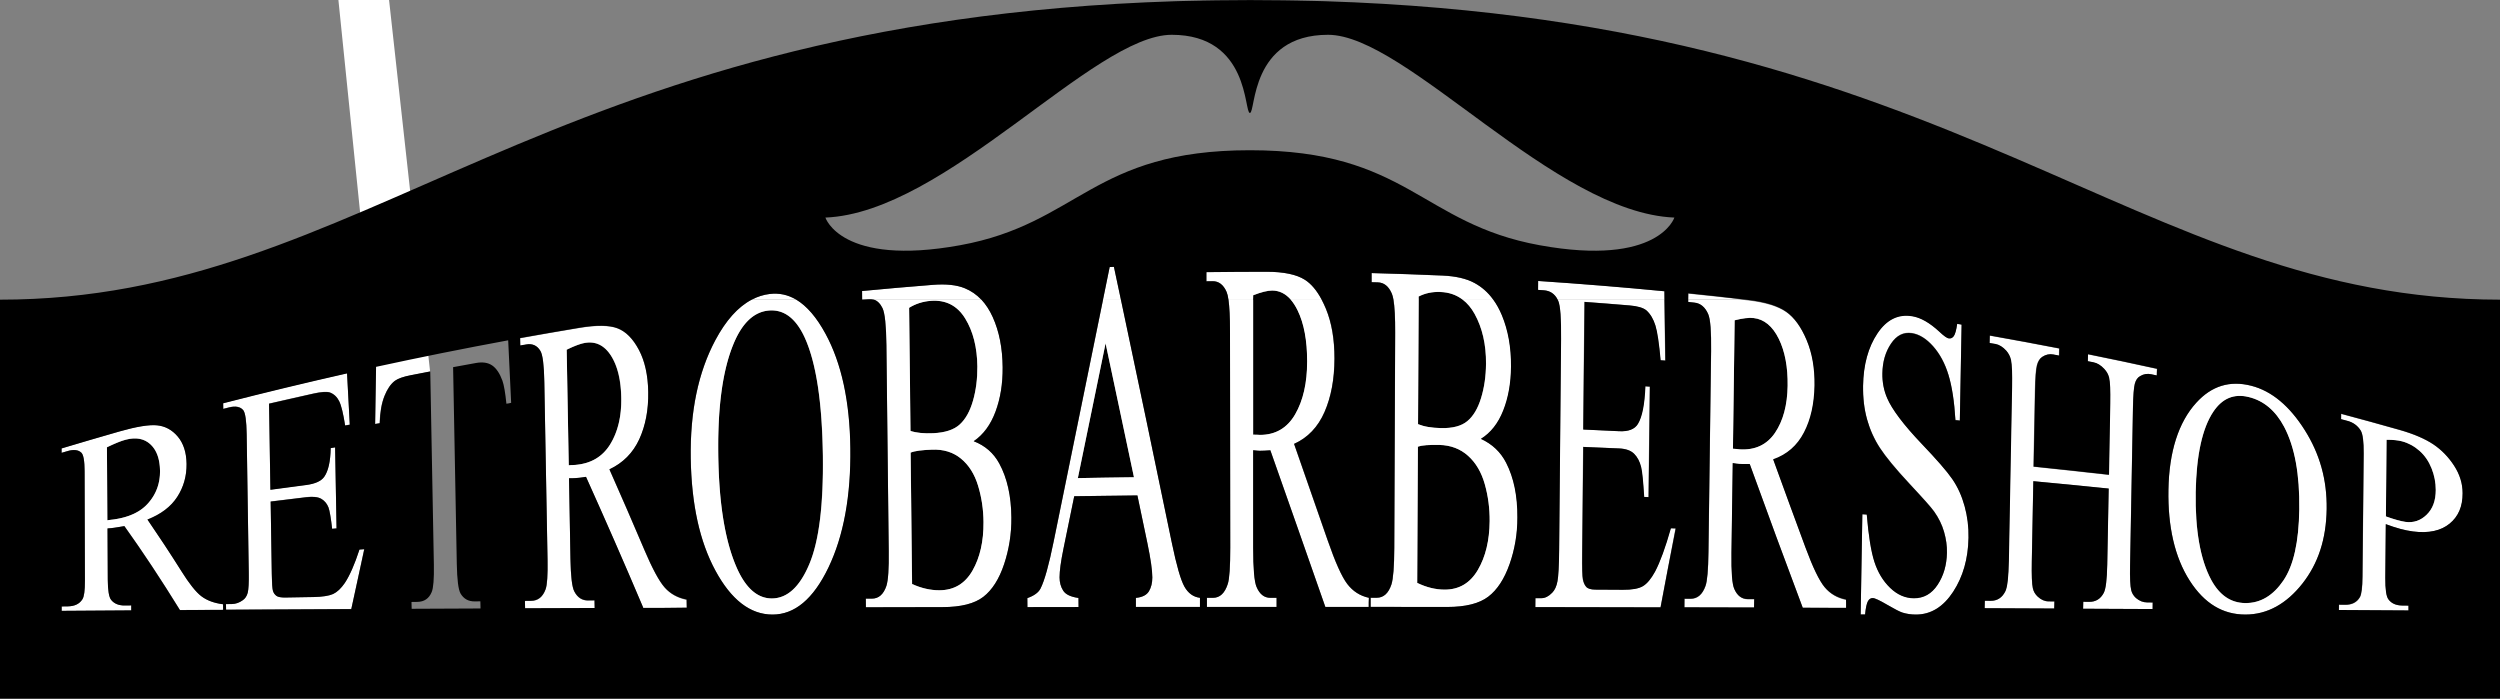 <svg id="Слой_1" xmlns="http://www.w3.org/2000/svg" xmlns:xlink="http://www.w3.org/1999/xlink" viewBox="0 0 3118.5 871.5"><rect x="0" y="0" width="3118.5" height="871.5" fill="#808080" stroke="none"/><style>.st0{display:none}.st1,.st2{display:inline}.st2{clip-path:url(#SVGID_2_)}.st2,.st3{fill:#fff}.st4{fill:none}</style><g class="st0"><defs><path id="SVGID_1_" d="M0-27.6h3118.1v850.4H0V-27.6zm-141.7-141.7V964.5h3401.6V-169.3H-141.7z"/></defs><clipPath id="SVGID_2_" class="st1"><use xlink:href="#SVGID_1_" overflow="visible"/></clipPath><path class="st2" d="M2997.7 1146.1L4562.8-419.1h-200.4L2797.2 1146.1zm-461.4 0L4101.4-419.1H3901L2335.9 1146.1zm-461.4 0L3640.1-419.1h-200.5L1874.5 1146.1zm-461.4 0L3178.7-419.1h-200.5L1413.1 1146.1zm-461.4 0L2717.3-419.1h-200.5L951.7 1146.1zm-461.4 0L2255.9-419.1h-200.5L490.3 1146.1zm-461.3 0L1794.5-419.1h-200.4L28.9 1146.1zm-461.4 0L1333.1-419.1h-200.4L-432.5 1146.1zm-461.4 0L871.7-419.1H671.3L-893.9 1146.1zm-461.4 0L410.3-419.1H209.9l-1565.2 1565.2z"/></g><path d="M1379.1 428.3c-11.6 56.2-23.1 112.2-34.6 168.1 23.3-.4 46.6-.8 70-1.1-11.8-55.9-23.5-111.6-35.4-167zm-604.2 68.2c-.4-22.3-4.7-40-12.8-52.8-8.2-12.8-18.8-18.1-31.9-16-5.8.9-13.6 3.8-23.4 8.6.9 48.1 1.7 96.1 2.6 144.2 1.9-.2 3.5-.3 4.9-.3 1.4 0 2.5-.1 3.4-.2 19.3-1.7 33.8-10.2 43.4-25.7 9.6-15.7 14.2-35 13.8-57.8zM2170 560.6c19.4 1.2 34.1-5.8 44.2-20.7 10.1-14.9 15.3-34.3 15.7-58.5.4-23.6-3.3-43.1-11.1-58.8-7.7-15.7-18.2-24.4-31.3-25.8-5.8-.7-13.7.3-23.7 2.8-.7 53.4-1.5 106.8-2.2 160.2 1.9.1 3.5.3 4.9.4 1.4.2 2.6.3 3.5.4zM1198.7 572c-9.8-8-21.8-11.7-36.2-11.1-6.2.3-11.5.7-15.9 1.2-4.4.6-7.9 1.4-10.6 2.5l1.8 163.9c11.6 5.2 23.1 7.8 34.3 7.8 18-.1 31.7-8.3 41.1-24.6 9.3-16.3 13.9-36.5 13.7-60.5-.1-15.8-2.4-30.9-6.8-45.4-4.5-14.5-11.6-25.7-21.4-33.8zm-50.3-32c4.8.5 10 .6 15.7.3 14.6-.6 25.6-4.2 32.9-10.8 7.3-6.6 12.9-16.4 16.6-29.6 3.8-13.1 5.6-27.4 5.5-42.8-.2-23.8-5.3-43.8-15.2-59.9-9.9-16.1-24.2-23.4-42.9-22-10 .8-19.1 3.7-27.1 8.6.6 51.2 1.1 102.4 1.7 153.6 3.8 1.3 8.1 2.2 12.8 2.6zm695.1 170.9c9.6-16.4 14.5-36.7 14.7-60.9.1-15.9-1.9-31.3-6.1-46.1-4.2-14.8-11.1-26.6-20.8-35.3-9.7-8.7-21.7-13.3-36-13.6-6.2-.1-11.5 0-15.9.3s-8 1-10.7 1.9c-.3 56.6-.6 113.3-.8 169.9 11.5 5.5 22.9 8.3 34.2 8.4 18 .1 31.8-8.1 41.4-24.6zm-74.7-181.8c3.7 1.5 7.9 2.7 12.7 3.5 4.8.8 10 1.3 15.7 1.4 14.6.3 25.7-2.6 33.1-8.7 7.4-6.2 13.1-15.7 17.1-28.7 4-13 6.1-27.3 6.2-42.8.2-24-4.6-44.7-14.2-62.2-4.1-7.5-9.1-13.4-14.9-17.8h-54.9c-.2 51.7-.5 103.5-.8 155.3zm-872.9 39.3c.9 61.1 8.8 107.7 23.4 140.6 11.3 25 25.8 37.6 43.6 37.5 19-.1 34.6-14.2 46.6-42.9 12-28.6 17.7-73.8 16.9-135.3-.9-66.6-8.4-115.9-22.6-147.1-11.4-24.8-26.8-36-46.2-33.7-18.2 2.1-32.7 16.5-43.3 42.8-13.1 32.7-19.3 78.6-18.4 138.1zm1904.9 183.8c19 .2 34.9-9.5 47.6-28.2 12.7-18.8 19.2-48 19.8-88.6.6-44-5.7-78-18.9-103.1-10.6-19.9-25.4-32.6-44.5-37.2-17.9-4.3-32.5 1.6-43.7 18.2-13.9 20.6-21.3 54.5-22.1 100.5-.8 47.1 5.6 84 19.3 109.4 10.5 19.4 24.7 28.8 42.5 29zM199.6 587.4c-.1-14.8-4.2-26-12.1-33.2-7.9-7.2-18.2-9-31.1-5.5-5.7 1.5-13.4 4.6-23 9.3l.5 91.1c1.9-.3 3.5-.5 4.9-.7 1.4-.1 2.5-.3 3.4-.4 19.1-2.8 33.5-9.6 43.2-20.8 9.6-11.2 14.4-24.6 14.2-39.8zM1519 .3h-.4.4zm102.9.3c-1 0-1.9 0-2.9-.1.9.1 1.9.1 2.9.1zm-21.5-.3h-.4.4zM1500 .6c-1 0-1.9 0-2.9.1.9-.1 1.9-.1 2.9-.1zm-17.6.4c-2.9.1-5.7.2-8.6.2 2.9 0 5.7-.1 8.6-.2zm-399.3 372.1c-2.5.2-5 .5-7.5.7h14.3c-2-.7-4.3-1-6.8-.7zm562-371.9c-2.8-.1-5.7-.2-8.5-.2 2.8.1 5.7.1 8.5.2zM3119 373.8h-.5.5zm-1349.4-3.9v3.9h54.9c-7.7-5.9-16.9-9.1-27.6-9.5-10.1-.5-19.2 1.4-27.3 5.6zm-206.3 172.3c1.9 0 3.6 0 5 .1s2.6.2 3.5.2c19.4 0 34.1-8.6 44-25.8 9.9-17.2 14.9-39.1 14.9-65.8 0-26.1-3.9-47.3-11.9-63.7-2.6-5.3-5.5-9.8-8.6-13.4h-46.9c-.1 56.1-.1 112.2 0 168.4zm23.6-179.7c-5.8 0-13.7 1.9-23.7 5.9v5.4h46.9c-6.6-7.5-14.3-11.3-23.2-11.3zM3000.4 651c10.3 1.5 19.1-1.6 26.6-9 7.5-7.3 11.2-17.5 11.3-30.8 0-9.2-1.7-18.1-5.2-26.9-3.5-8.8-8.5-16.1-14.9-21.8-6.4-5.7-13.8-9.8-22-12-5-1.3-11.4-2-19.3-1.9-.3 31.8-.5 63.7-.8 95.5 5.2 1.9 9.9 3.4 13.9 4.5 4.1 1.2 7.6 2 10.4 2.4z"/><path class="st3" d="M251.3 743.7c-6.9-5.2-15.3-15.9-25-31.4-14.2-22.5-28.3-43.9-42.3-64.3 16.9-6.7 29.2-16.1 37.2-28.3 7.9-12.2 11.8-26.1 11.6-41.2-.2-14.1-3.8-25.6-11-34-7.1-8.4-15.7-13-25.8-14-10.1-1-25.7 1.6-46.8 7.6-24.1 6.9-48.3 13.9-72.3 21.2v5.5c2.5-.7 5-1.5 7.5-2.2 7.5-2.2 13.2-1.6 17 1.9 2.7 2.4 4.1 10.3 4.2 23.6.1 45.4.3 90.9.4 136.3 0 12-1 19.7-3.1 23-3.7 5.9-9.8 8.8-18.3 8.9-2.5 0-5.1.1-7.6.1v5.5l86.8-.6v-6.2c-2.6 0-5.3.1-7.9.1-7.6.1-13.3-2.2-17.1-6.9-2.8-3.3-4.2-11.8-4.3-25.6l-.3-63.6c1.6-.1 3.1-.2 4.6-.4 1.5-.1 2.9-.3 4.1-.5 3.2-.4 7.3-1.1 12.3-2 22.9 32 46 66.9 69.3 104.7l54.1-.3c0-2.3-.1-4.7-.1-7-11.2-1.3-20.2-4.6-27.2-9.9zm-109.1-95.8c-.9.1-2 .3-3.4.4-1.4.2-3 .4-4.9.7l-.5-91.1c9.7-4.6 17.3-7.8 23-9.3 12.8-3.4 23.2-1.7 31.1 5.5 7.9 7.2 11.9 18.4 12.1 33.2.2 15.2-4.6 28.6-14.2 39.7-9.6 11.4-24 18.1-43.2 20.9zm288 79c-4.7 6.9-9.6 11.5-14.7 13.9-5.1 2.4-13.4 3.6-24.9 3.8l-34.4.6c-5.6.1-9.4-.6-11.4-2.1s-3.4-3.5-4.3-6.1c-.8-2.6-1.4-9.9-1.5-21.9-.5-29.9-.9-59.7-1.4-89.6 14.8-1.8 29.5-3.6 44.3-5.4 8.4-1 14.7-.3 18.8 2 4.1 2.4 7.1 5.9 9 10.7 1.5 3.8 3 12.7 4.6 26.7 1.8-.2 3.7-.3 5.5-.5L418 557.9c-1.8.3-3.7.6-5.5.9-.3 16.6-3 28.5-8 35.7-3.8 5.5-11.4 8.9-22.9 10.4-14.8 1.9-29.5 3.9-44.3 5.9-.6-35.8-1.1-71.6-1.7-107.4 18.3-4.3 36.7-8.4 55.1-12.5 10-2.2 17-2.7 20.9-1.4 5 1.9 8.8 5.5 11.4 10.7 2.6 5.2 5.1 15.3 7.5 30.4 1.9-.3 3.9-.7 5.8-1-1.1-21.4-2.2-42.7-3.4-64-51.7 11.6-103.2 24-154.5 37.3 0 2.3.1 4.7.1 7 2.4-.6 4.7-1.2 7.1-1.8 8.3-2.1 14.2-.9 17.8 3.4 2.6 3.3 4.1 13.3 4.3 30.1.9 57.3 1.7 114.7 2.6 172 .2 12.9-.3 21.4-1.3 25.6-1.1 4.2-3.2 7.3-6.4 9.5-4.2 3-8.7 4.6-13.5 4.6-2.4 0-4.8.1-7.2.1 0 2.3.1 4.7.1 7 52.1-.3 104.1-.6 156.2-.8 5.4-24.6 10.8-49.5 16.1-74.8-2 .1-4 .2-6 .4-6.1 18.8-12.1 32.6-18.1 41.7zm38.7-269.1c-.4 23.8-.7 47.5-1.1 71.2l5.7-.9c.4-13.8 2.4-25 5.9-33.8 3.5-8.8 7.8-15.1 12.9-19 3.9-2.9 10.6-5.3 20-7.1 8.1-1.6 16.2-3.1 24.2-4.7A30873683130049200000 30873683130049200000 0 0 0 520.3 751c-2.4 0-4.8 0-7.2.1.1 2.8.1 5.6.2 8.5 28.6-.1 57.3-.3 85.9-.4-.1-3-.1-5.9-.2-8.9-2.3 0-4.7 0-7 .1-7.9.1-13.8-3.2-17.7-9.8-2.8-4.9-4.4-17.2-4.7-36.9-1.5-81.8-3-163.7-4.6-245.5 9.5-1.8 19-3.5 28.5-5.2 8.3-1.5 15.1-.5 20.3 3.1 5.2 3.6 9.4 9.9 12.7 18.9 2 5.6 3.7 15.2 5 28.8 1.9-.3 3.8-.5 5.7-.8-1.2-26-2.5-52.1-3.7-78-54.9 9.9-109.8 20.9-164.6 32.8zm360.4 275.4c-7-7.8-15.5-23.6-25.5-47.1-14.5-34.1-29.1-67.6-43.6-100.4 16.9-8 29.3-20.4 37.2-37.5 7.9-17 11.6-36.8 11.2-59.1-.4-20.8-4.2-38.4-11.6-52.4-7.4-14-16.3-23-26.6-26.9-10.3-4-26.3-4.2-47.8-.6-24.6 4.1-49.2 8.4-73.8 12.8.1 3.1.1 6.1.2 9.2 2.5-.4 5.1-.9 7.6-1.3 7.7-1.3 13.5 1.3 17.5 8.1 2.9 4.7 4.5 17.9 4.9 39.4 1.3 73.6 2.7 147.3 4 220.9.4 19.5-.5 31.9-2.5 37.1-3.5 9.5-9.6 14.2-18.1 14.3-2.5 0-5.1 0-7.6.1.1 3.1.1 6.1.2 9.2l86.8-.3c-.1-3.2-.1-6.4-.2-9.6-2.6 0-5.3 0-7.9.1-7.6.1-13.3-3.7-17.2-11.1-2.9-5.3-4.5-18.8-4.9-40.6-.6-33.6-1.2-67.2-1.8-100.7h4.6c1.5 0 2.9-.1 4.2-.2 3.2-.3 7.3-.8 12.4-1.5 23.8 52.8 47.7 107.3 71.5 163.5 18-.1 36.1-.1 54.1-.2-.1-3.4-.1-6.7-.2-10.1-11.1-2.3-20.1-7.3-27.1-15.1zM717.8 579.9c-.9.1-2 .1-3.4.2-1.4 0-3 .1-4.9.3-.9-48.1-1.7-96.1-2.6-144.2 9.8-4.8 17.6-7.7 23.4-8.6 13.1-2 23.7 3.3 31.9 16 8.2 12.8 12.5 30.4 12.8 52.8.4 22.8-4.2 42.2-13.8 57.8-9.6 15.6-24.1 24.1-43.4 25.7zm174.6-155.6c-21.4 40.2-31.6 89-30.7 147.7.9 57.4 11.2 103.6 30.8 139.8 19.6 36.2 43.3 54.8 71.2 54.8 27.6 0 50.8-19.2 69.8-58.7 18.9-39.4 28.1-89.4 27.3-149.1-.7-58-11-105.8-30.9-142.4-11.2-20.6-23.4-34.7-36.6-42.7h-55.5c-17.2 9.1-32.3 26-45.4 50.6zm65.3-36.8c19.4-2.3 34.9 8.9 46.2 33.7 14.2 31.2 21.7 80.5 22.6 147.1.8 61.5-4.8 106.7-16.9 135.3-12 28.6-27.6 42.7-46.6 42.9-17.8.1-32.4-12.5-43.6-37.5-14.7-32.9-22.5-79.5-23.4-140.6-.9-59.6 5.2-105.4 18.5-138.1 10.5-26.2 25-40.6 43.2-42.8z"/><path class="st3" d="M960.3 366.6c-7.9 1-15.4 3.4-22.5 7.1h55.5c-10.4-6.1-21.4-8.5-33-7.1zm140.5 17.7c3 6.2 4.6 21.6 4.9 46.2 1 85.5 2 171.1 2.9 256.6.3 22.3-.7 36.8-2.9 43.7-3.6 10.6-9.6 15.9-18.1 15.9h-7.6c0 3.6.1 7.2.1 10.8 31.9-.1 63.8-.1 95.7-.2 22.8 0 39.8-4.3 50.8-12.8s19.7-22.1 25.9-40.7c6.2-18.6 9.3-38.1 9.1-58.4-.2-26.7-5.2-49.2-15.1-67.4-7.1-13-17.8-22.3-31.9-27.8 12-8.2 21.1-20.5 27.2-36.9 6.1-16.4 9-34.8 8.9-55.3-.2-23.9-4.3-44.8-12.4-62.7-3.9-8.6-8.6-15.8-14.1-21.7H1090c4.4 1.6 8 5.1 10.8 10.7zM1220 605.8c4.4 14.5 6.7 29.6 6.8 45.4.2 24-4.4 44.2-13.7 60.5-9.3 16.3-23 24.5-41.1 24.6-11.3.1-22.7-2.5-34.3-7.8l-1.8-163.9c2.7-1.1 6.2-1.9 10.6-2.5 4.4-.6 9.7-1 15.9-1.2 14.3-.6 26.4 3.1 36.2 11.1 9.9 8.1 17 19.3 21.4 33.8zm-58.9-230.5c18.7-1.4 33 5.9 42.9 22 9.9 16.1 14.9 36.1 15.2 59.9.1 15.4-1.7 29.7-5.5 42.8-3.8 13.1-9.3 23-16.6 29.6-7.3 6.6-18.3 10.1-32.9 10.8-5.7.3-10.9.1-15.7-.3-4.8-.5-9-1.3-12.7-2.5-.6-51.2-1.1-102.4-1.7-153.6 8-5 17-7.9 27-8.7zm-85.4-1.5h-.2.2z"/><path class="st3" d="M1083.1 373.1c2.5-.2 4.8 0 6.8.7H1224c-6-6.4-12.9-11.1-20.8-14.3-10-4.1-23.2-5.5-39.7-4.2-29.5 2.3-58.9 4.9-88.3 7.7 0 3.6.1 7.2.1 10.7h.2c2.7-.2 5.2-.4 7.6-.6zm214.8 361.1c-2.5 4.9-7.9 8.8-16.4 11.9 0 3.7.1 7.5.1 11.2 21.3 0 42.6-.1 63.8-.1 0-3.8 0-7.5-.1-11.3-9.8-1.4-16.2-4.5-19.1-9.2-3-4.7-4.5-10.3-4.5-16.5 0-7.9 1.6-19.8 4.9-35.9 4.5-21.7 8.9-43.5 13.4-65.3 26.3-.4 52.5-.8 78.8-1 4.2 19.9 8.4 39.8 12.5 59.7 4.1 19.4 6.1 33.6 6.1 42.6 0 6.8-1.4 12.5-4.2 17.2-2.8 4.7-8.3 7.5-16.3 8.3v11.3h80v-11.4c-8.3-1-14.7-5.7-19.4-14-4.7-8.3-9.9-26.4-15.6-54.2-21.1-101.7-42.3-203-63.6-303.7H1376c-20.6 100.9-41.1 201.4-61.5 301.2-6.1 29.7-11.6 49.4-16.6 59.2zm81.2-305.9c11.8 55.5 23.6 111.2 35.4 167-23.3.3-46.6.6-70 1.1 11.5-55.9 23-112 34.6-168.1zm10.4-95.5c-1.8.1-3.5.1-5.3.2-2.8 13.6-5.6 27.2-8.3 40.7h22.3c-2.9-13.6-5.8-27.2-8.7-40.9zm145.2 350.3c0 23.8-1 38.9-3.1 45.3-3.7 11.5-9.8 17.3-18.4 17.3h-7.6v11.4h86.9v-11.4h-7.9c-7.6 0-13.3-4.5-17.1-13.6-2.8-6.4-4.2-22.7-4.2-49V561.6c1.6.2 3.2.4 4.7.5 1.5.1 2.9.2 4.2.2 3.2 0 7.4-.2 12.5-.6 23 65.2 45.8 130.4 68.6 195.4h54.1v-11.4c-11.1-2.5-20-8.2-26.9-17.2-6.9-9-15-27.3-24.6-54.8-13.9-40-27.8-80-41.8-120 17.1-7.7 29.8-21 38-39.8 8.2-18.8 12.4-41 12.4-66.6.1-24-3.5-44.7-10.7-62.2-1.7-4.1-3.4-7.8-5.3-11.3H1610c3.1 3.6 6 8 8.6 13.4 8 16.4 11.9 37.6 11.9 63.7 0 26.7-5 48.6-14.9 65.8-9.9 17.2-24.6 25.8-44 25.8-.9 0-2.1-.1-3.5-.2s-3.1-.1-5-.1V373.8h-30.7c1.3 8.7 1.9 21.8 1.9 39.4.2 89.9.3 179.9.4 269.9zm28.5-314.8c10-3.9 17.9-5.9 23.7-5.9 8.9 0 16.6 3.8 23.2 11.3h38.5c-6.1-11.4-13-19.7-21-24.8-10.3-6.6-26.4-9.9-48.1-10-24.9 0-49.8.1-74.7.5v11.4c2.6 0 5.1-.1 7.7-.1 7.8-.1 13.6 4.4 17.5 13.4.9 2.1 1.7 5.3 2.3 9.6h30.7c.2-1.8.2-3.6.2-5.4zm177.2 46.9c-.4 89.4-.8 178.9-1.1 268.4-.1 23.3-1.3 38.5-3.6 45.6-3.7 11-9.8 16.5-18.3 16.5h-7.6v11.4c31.9 0 63.8 0 95.7.1 22.8 0 39.8-4.3 51-12.8 11.2-8.5 20-22.1 26.6-40.6 6.5-18.5 9.9-37.9 10-58.2.2-26.7-4.5-49.4-14-68.1-6.9-13.5-17.4-23.4-31.5-29.9 12.2-7.5 21.4-19.3 27.8-35.3 6.3-16 9.6-34.2 9.8-54.7.2-23.9-3.6-45.3-11.4-64.1-3.1-7.4-6.7-13.9-10.9-19.7h-38.3c5.8 4.4 10.8 10.4 14.9 17.8 9.6 17.4 14.4 38.1 14.2 62.2-.1 15.6-2.2 29.8-6.2 42.8-4 13-9.7 22.6-17.1 28.7-7.4 6.2-18.4 9.1-33.1 8.7-5.7-.1-10.9-.6-15.7-1.4-4.8-.8-9-2-12.7-3.5.3-51.8.5-103.6.8-155.4h-31.4c1.5 8.7 2.2 22.6 2.1 41.5zm28.3 142c2.7-1 6.3-1.6 10.7-1.9 4.4-.3 9.7-.4 15.9-.3 14.3.3 26.3 4.9 36 13.6s16.6 20.5 20.8 35.3c4.2 14.8 6.2 30.2 6.1 46.1-.2 24.2-5.1 44.5-14.7 60.9s-23.4 24.6-41.5 24.6c-11.3 0-22.7-2.8-34.2-8.4l.9-169.9zm.9-187.3c8.1-4.2 17.1-6.1 27.2-5.7 10.7.4 19.9 3.6 27.6 9.5h38.3c-6.5-8.9-14.3-15.8-23.4-20.7-9.9-5.4-23.2-8.4-39.7-9.2-29.5-1.3-59-2.3-88.5-3.1v11.4c2.6.1 5.1.1 7.7.2 7.8.2 13.6 4.9 17.5 14 .8 1.8 1.4 4.3 2 7.4h31.4c-.1-1.2-.1-2.5-.1-3.8zm177.6 53l-2.4 263c-.2 19.7-.9 32.7-2.1 39.1-1.2 6.4-3.4 11.1-6.6 14.3-4.3 4.6-8.9 6.8-13.7 6.8h-7.2c0 3.7-.1 7.4-.1 11.1l156.2.3c6.2-32.9 12.5-65.7 18.7-98.4-2-.1-4-.1-6-.2-6.8 24-13.3 42-19.7 54-4.9 9.1-10 15.2-15.2 18.2-5.2 3.1-13.6 4.6-25 4.5-11.5-.1-22.9-.1-34.4-.2-5.6 0-9.4-1.2-11.3-3.5-2-2.3-3.3-5.4-4.1-9.2-.8-3.9-1.1-14.7-.9-32.5.4-44.3.9-88.5 1.3-132.8 14.9.6 29.8 1.2 44.7 1.9 8.5.4 14.8 2.6 18.8 6.7 4.1 4.1 6.9 9.6 8.7 16.5 1.3 5.5 2.6 18 3.8 37.3 1.8.1 3.7.1 5.5.2.5-45.9 1.1-91.9 1.6-137.8-1.9-.1-3.7-.2-5.6-.4-.9 22.6-4 38.2-9.3 46.9-4 6.6-11.8 9.7-23.4 9.1-14.9-.7-29.8-1.4-44.8-2.1.5-53.1 1.1-106.1 1.6-159.2 18.7 1.4 37.4 2.8 56 4.4 10.1.9 17.2 2.9 21.2 6.2 5 4.5 8.7 10.8 11.2 18.8s4.6 22.5 6.5 43.4c2 .1 3.9.3 5.9.4-.4-25.3-.7-50.7-1.1-76h-133.2c.2.5.4.9.7 1.4 2.8 6.2 4 22.1 3.7 47.8z"/><path class="st3" d="M2076.1 363.3c-52.5-5.1-105-9.4-157.5-12.8 0 3.7-.1 7.4-.1 11.1 2.4.2 4.8.3 7.2.5 7.9.5 13.7 4.5 17.3 11.8h133.2c0-3.6 0-7.1-.1-10.6zm37.5 14.4c7.7.8 13.5 5.6 17.3 14.4 2.7 6.2 3.9 21.5 3.6 46l-3.3 250.9c-.3 22.1-1.5 36.2-3.7 42.1-3.8 10.7-10 16-18.6 16h-7.6c0 3.6-.1 7.1-.1 10.7 29 .1 57.9.1 86.9.2.1-3.5.1-6.9.2-10.4h-7.9c-7.6 0-13.2-4.2-16.9-12.6-2.7-5.9-3.9-21-3.6-45.2.5-37.3 1-74.6 1.6-111.9 1.6.3 3.1.5 4.6.7 1.5.2 2.9.3 4.2.4 3.2.2 7.3.2 12.4.1 22.1 61 44.1 120.8 66.1 179.2 18 .1 36.1.1 54.1.2.1-3.3.1-6.7.2-10-11-2.2-19.9-7.4-26.7-15.5-6.8-8.1-14.7-24.5-23.9-49.4-13.4-36.2-26.8-72.8-40.3-110 17.2-6 30-17.2 38.4-33.5 8.4-16.3 12.8-35.8 13.2-58.7.3-21.5-3-40.3-9.9-56.7-6.9-16.4-15.5-28.2-25.6-35.3-10.2-7.1-26.1-12.1-47.7-14.6-2-.2-3.9-.5-5.9-.7H2106v3.2c2.5-.1 5.1.1 7.6.4zm50.2 21.8c10-2.5 17.9-3.5 23.7-2.8 13.1 1.5 23.6 10.2 31.3 25.8 7.7 15.7 11.4 35.2 11.1 58.8-.4 24.1-5.6 43.5-15.7 58.5-10.1 14.9-24.8 21.9-44.2 20.7-.9-.1-2.1-.2-3.4-.4-1.4-.2-3.1-.3-4.9-.4.6-53.3 1.4-106.8 2.1-160.2zm-57.7-33.2c0 2.5-.1 5-.1 7.5h68.5c-22.8-2.7-45.6-5.2-68.4-7.5zm224 383.7c1.5-2.7 3.5-4 6-4 2.6 0 8.7 2.9 18.3 8.5 9.6 5.6 16 8.8 19 9.7 5.2 1.6 10.7 2.4 16.6 2.4 18.7 0 34.2-9.7 46.5-28.5 12.2-18.8 18.6-41 19.1-67.1.2-13.7-1.4-26.9-4.9-39.7-3.5-12.8-8.6-24.1-15.4-34-6.8-9.9-19.5-24.3-38.1-43.9-22.9-23.9-37.3-43.2-43.2-57.2-4.1-9.5-6.1-19.8-5.9-30.8.2-14.4 3.9-26.8 10.8-37.1 7-10.3 15.7-14.6 26-13 9.2 1.4 18 6.9 26.4 16.3 8.4 9.4 14.8 21.3 19.2 35.7 4.4 14.4 7.3 33.1 8.7 56.4 1.8.2 3.7.4 5.5.6.7-39.9 1.4-79.8 2.2-119.7-1.8-.3-3.7-.6-5.5-1-1.1 7.8-2.6 13-4.2 15.3-1.7 2.4-3.8 3.4-6.4 2.9-2.3-.4-6.2-3.1-11.7-8.4-11.9-11.1-23.2-17.6-34-19.3-17.3-2.8-31.7 4.3-43.2 21.5-11.5 17.2-17.5 39.1-17.9 65.3-.2 15.1 1.4 29.1 5 42 3.6 12.9 9 24.8 16.1 35.7 7.2 10.9 19.3 25.7 36.3 44 17.1 18.3 27.5 29.9 31.3 35.3 5.6 7.9 9.8 16.3 12.3 25.2 2.6 8.9 3.8 17.6 3.6 26.1-.3 15.4-4.1 28.6-11.6 39.9-7.4 11.2-17.4 16.9-29.8 16.8-10.8-.1-20.6-4.4-29.5-13-8.9-8.6-15.4-19.4-19.6-32.5-4.2-13-7.3-32.6-9.5-58.9-1.8-.1-3.7-.2-5.5-.3l-2.1 125h5.5c.9-8 2.1-13.6 3.6-16.2zm232.5.3c-2.4 0-4.9 0-7.3-.1-4.8 0-9.3-2-13.5-5.9-3.1-2.9-5.2-6.5-6.1-10.5-1.2-5.4-1.6-16.4-1.3-33.1.6-33.5 1.2-67 1.9-100.4 31.4 2.9 62.7 6 94 9.2l-1.8 94.9c-.3 18.7-1.8 30.4-4.4 35.3-3.9 7.5-10 11.2-18.3 11.1-2.4 0-4.8 0-7.2-.1-.1 2.9-.1 5.8-.2 8.7 28.9.1 57.8.3 86.7.4 0-2.7.1-5.5.1-8.2-2.4 0-4.8-.1-7.2-.1-4.8-.1-9.3-1.9-13.7-5.5-3-2.7-5-6-5.9-9.8-1.2-5-1.7-15.2-1.4-30.7l3.6-197.2c.3-15 1-24.9 2.3-29.5 1.2-4.6 3.4-7.9 6.7-9.6 4.3-2.6 8.9-3.3 13.6-2.3 2.4.5 4.8 1 7.1 1.5 0-2.7.1-5.5.1-8.2-28.7-6.3-57.4-12.4-86.2-18.2-.1 2.9-.1 5.8-.2 8.7 2.4.5 4.8.9 7.1 1.4 4.8.9 9.2 3.7 13.4 8.2 3.1 3.4 5.1 7.1 6.1 11.1 1.2 5.3 1.6 15.9 1.4 31.9-.5 29.7-1.1 59.4-1.6 89.1-31.3-3.5-62.6-6.9-94-10.2.6-31.4 1.2-62.9 1.8-94.4.3-16.2 1.1-26.9 2.4-31.9 1.3-5 3.5-8.6 6.6-10.6 4.3-2.9 8.9-3.9 13.7-3 2.4.5 4.9.9 7.3 1.4.1-3 .1-5.9.2-8.9-28.9-5.6-57.7-11-86.7-16.1-.1 3.1-.1 6.2-.2 9.3l7.2 1.2c4.8.8 9.3 3.6 13.6 8.4 3 3.5 5 7.4 5.9 11.7 1.2 5.7 1.6 17 1.3 34.2-1.3 72-2.7 144.1-4 216.1-.4 20.1-1.8 32.7-4.3 38-3.9 8-10.1 12-18.5 12-2.4 0-4.8 0-7.2-.1-.1 3.1-.1 6.2-.2 9.3 28.9.1 57.9.2 86.8.4.4-3 .5-5.9.5-8.9zm238.3 16.3c27.6 0 51.3-13.6 71.1-38.6 19.7-25 29.8-55.3 30.3-93.1.5-36.7-8.7-68.9-27.4-98.5-18.7-29.6-41-48.7-67-55.3-26.2-6.6-48.9 0-68.3 21.3-22.3 24.4-33.9 61.4-34.7 108.4-.8 46 8 84.4 26.4 113.3 18.5 29 41.7 42.5 69.6 42.5zm-62-152.7c.8-46 8.2-79.9 22.1-100.5 11.2-16.6 25.7-22.5 43.7-18.2 19.1 4.5 33.9 17.2 44.5 37.2 13.2 25.1 19.5 59.1 18.9 103.1-.6 40.6-7.1 69.8-19.8 88.6-12.7 18.7-28.5 28.4-47.6 28.2-17.8-.2-32-9.6-42.5-29-13.6-25.4-20.1-62.3-19.3-109.4zm265.5 141.6c-2.6 0-5.2-.1-7.8-.1-7.7-.1-13.4-2.6-17.1-7.6-2.8-3.5-4.1-12.6-4-27l.6-66.9c6.4 2.4 12.4 4.4 18.1 5.9 5.6 1.5 10.9 2.6 15.7 3.2 19.8 2.6 35.1-.9 45.9-9.8 10.8-8.9 16.2-21.3 16.2-37.8 0-12.2-3.5-23.5-10.6-34.3-7-10.8-15.7-19.8-25.9-26.6-10.2-6.8-24.2-13-42-18-24.3-6.9-48.6-13.6-73-20.1 0 2.2-.1 4.5-.1 6.7 2.5.7 5 1.3 7.5 2 7.6 2 13.2 6.1 17 12.2 2.6 4.3 3.8 13.9 3.7 28.8l-1.5 153.3c-.1 13.5-1.2 22.1-3.2 25.6-3.7 6.5-9.9 9.7-18.5 9.6-2.5 0-5.1-.1-7.6-.1 0 2.2-.1 4.5-.1 6.7 28.9.2 57.9.3 86.8.5-.1-2.2-.1-4.2-.1-6.2zM2977 548.6c7.9-.1 14.3.6 19.3 1.9 8.2 2.2 15.5 6.2 22 12 6.4 5.7 11.4 13 14.9 21.8s5.2 17.7 5.2 26.9c0 13.4-3.8 23.5-11.3 30.8-7.5 7.3-16.4 10.4-26.6 9-2.9-.4-6.3-1.2-10.4-2.3-4-1.1-8.7-2.6-13.9-4.5.2-31.9.5-63.7.8-95.6zM1636.6 1l-14.7-.3 14.7.3zm15.9.5c-2.5-.1-4.9-.2-7.4-.2 2.5 0 4.9.1 7.4.2zM1600 .3zm-126.2.9c-2.4.1-4.9.1-7.3.2 2.5 0 4.9-.1 7.3-.2z"/><path class="st4" d="M251.3 743.7c-6.9-5.2-15.3-15.9-25-31.4-14.2-22.5-28.3-43.9-42.3-64.3 16.9-6.7 29.2-16.1 37.2-28.3 7.9-12.2 11.8-26.1 11.6-41.2-.2-14.1-3.8-25.6-11-34-7.1-8.4-15.7-13-25.8-14-10.1-1-25.7 1.6-46.8 7.6-24.1 6.9-48.3 13.9-72.3 21.2v5.5c2.5-.7 5-1.5 7.5-2.2 7.5-2.2 13.2-1.6 17 1.9 2.7 2.4 4.1 10.3 4.2 23.6.1 45.4.3 90.9.4 136.3 0 12-1 19.7-3.1 23-3.7 5.9-9.8 8.8-18.3 8.9-2.5 0-5.1.1-7.6.1v5.5l86.8-.6v-6.2c-2.6 0-5.3.1-7.9.1-7.6.1-13.3-2.2-17.1-6.9-2.8-3.3-4.2-11.8-4.3-25.6l-.3-63.6c1.6-.1 3.1-.2 4.6-.4 1.5-.1 2.9-.3 4.1-.5 3.2-.4 7.3-1.1 12.3-2 22.9 32 46 66.9 69.3 104.7l54.1-.3c0-2.3-.1-4.7-.1-7-11.2-1.3-20.2-4.6-27.2-9.9zm178.9-16.8c-4.7 6.9-9.6 11.5-14.7 13.9-5.1 2.4-13.4 3.6-24.9 3.8l-34.4.6c-5.6.1-9.4-.6-11.4-2.1s-3.4-3.5-4.3-6.1c-.8-2.6-1.4-9.9-1.5-21.9-.5-29.9-.9-59.7-1.4-89.6 14.8-1.8 29.5-3.6 44.3-5.4 8.4-1 14.7-.3 18.8 2 4.1 2.4 7.1 5.9 9 10.7 1.5 3.8 3 12.7 4.6 26.7 1.8-.2 3.7-.3 5.5-.5L418 557.9c-1.8.3-3.7.6-5.5.9-.3 16.6-3 28.5-8 35.7-3.8 5.5-11.4 8.9-22.9 10.4-14.8 1.9-29.5 3.9-44.3 5.9-.6-35.8-1.1-71.6-1.7-107.4 18.3-4.3 36.7-8.4 55.1-12.5 10-2.2 17-2.7 20.9-1.4 5 1.9 8.8 5.5 11.4 10.7 2.6 5.2 5.1 15.3 7.5 30.4 1.9-.3 3.9-.7 5.8-1-1.1-21.4-2.2-42.7-3.4-64-51.7 11.6-103.2 24-154.5 37.3 0 2.3.1 4.7.1 7 2.4-.6 4.7-1.2 7.1-1.8 8.3-2.1 14.2-.9 17.8 3.4 2.6 3.3 4.1 13.3 4.3 30.1.9 57.3 1.7 114.7 2.6 172 .2 12.9-.3 21.4-1.3 25.6-1.1 4.2-3.2 7.3-6.4 9.5-4.2 3-8.7 4.6-13.5 4.6-2.4 0-4.8.1-7.2.1 0 2.3.1 4.7.1 7 52.1-.3 104.1-.6 156.2-.8 5.4-24.6 10.8-49.5 16.1-74.8-2 .1-4 .2-6 .4-6.1 18.8-12.1 32.6-18.1 41.7zm38.7-269.1c-.4 23.8-.7 47.5-1.1 71.2l5.7-.9c.4-13.8 2.4-25 5.9-33.8 3.5-8.8 7.8-15.1 12.9-19 3.9-2.9 10.6-5.3 20-7.1 8.1-1.6 16.2-3.1 24.2-4.7A30873683130049200000 30873683130049200000 0 0 0 520.3 751c-2.4 0-4.8 0-7.2.1.1 2.8.1 5.6.2 8.5 28.6-.1 57.3-.3 85.9-.4-.1-3-.1-5.9-.2-8.9-2.3 0-4.7 0-7 .1-7.9.1-13.8-3.2-17.7-9.8-2.8-4.9-4.4-17.2-4.7-36.9-1.5-81.8-3-163.7-4.6-245.5 9.5-1.8 19-3.5 28.5-5.2 8.3-1.5 15.1-.5 20.3 3.1 5.2 3.6 9.4 9.9 12.7 18.9 2 5.6 3.7 15.2 5 28.8 1.9-.3 3.8-.5 5.7-.8-1.2-26-2.5-52.1-3.7-78-54.9 9.9-109.8 20.9-164.6 32.8zm360.4 275.4c-7-7.8-15.5-23.6-25.5-47.1-14.5-34.1-29.1-67.6-43.6-100.4 16.9-8 29.3-20.4 37.2-37.5 7.9-17 11.6-36.8 11.2-59.1-.4-20.8-4.2-38.4-11.6-52.4-7.4-14-16.3-23-26.6-26.9-10.3-4-26.3-4.2-47.8-.6-24.6 4.1-49.2 8.4-73.8 12.8.1 3.1.1 6.1.2 9.2 2.5-.4 5.1-.9 7.6-1.3 7.7-1.3 13.5 1.3 17.5 8.1 2.9 4.7 4.5 17.9 4.9 39.4 1.3 73.6 2.7 147.3 4 220.9.4 19.5-.5 31.9-2.5 37.1-3.5 9.5-9.6 14.2-18.1 14.3-2.5 0-5.1 0-7.6.1.1 3.1.1 6.1.2 9.2l86.8-.3c-.1-3.2-.1-6.4-.2-9.6-2.6 0-5.3 0-7.9.1-7.6.1-13.3-3.7-17.2-11.1-2.9-5.3-4.5-18.8-4.9-40.6-.6-33.6-1.2-67.2-1.8-100.7h4.6c1.5 0 2.9-.1 4.2-.2 3.2-.3 7.3-.8 12.4-1.5 23.8 52.8 47.7 107.3 71.5 163.5 18-.1 36.1-.1 54.1-.2-.1-3.4-.1-6.7-.2-10.1-11.1-2.3-20.1-7.3-27.1-15.1zm200.5-316.8c-11.2-20.6-23.4-34.7-36.6-42.7-10.4-6.2-21.3-8.5-33-7.1-7.9 1-15.4 3.4-22.5 7.1-17.1 9-32.2 26-45.4 50.5-21.4 40.2-31.6 89-30.7 147.7.9 57.4 11.2 103.6 30.8 139.8 19.6 36.2 43.3 54.8 71.2 54.8 27.6 0 50.8-19.2 69.8-58.7 18.9-39.4 28.1-89.4 27.3-149.1-.7-57.9-11-105.7-30.9-142.3zm167.8-110.5c148.5-27 165-118.5 361.5-118.5s213 91.5 361.5 118.5 168-34.5 168-34.5c-150-6-334.5-228-432-228s-90 97.5-97.5 97.5 0-97.5-97.5-97.5-282 222-432 228c0 0 19.5 61.5 168 34.5zM1600 .3zm-385.4 550c12-8.2 21.1-20.5 27.2-36.9 6.1-16.4 9-34.8 8.9-55.3-.2-23.9-4.3-44.8-12.4-62.7-3.9-8.6-8.6-15.8-14.1-21.7-6-6.4-12.9-11.1-20.8-14.3-10-4.1-23.2-5.5-39.7-4.2-29.5 2.3-58.9 4.9-88.3 7.7 0 3.6.1 7.2.1 10.7h14.5c4.4 1.5 8 5 10.8 10.6 3 6.2 4.6 21.6 4.9 46.2 1 85.5 2 171.1 2.9 256.6.3 22.3-.7 36.8-2.9 43.7-3.6 10.6-9.6 15.9-18.1 15.9h-7.6c0 3.6.1 7.2.1 10.8 31.9-.1 63.8-.1 95.7-.2 22.8 0 39.8-4.3 50.8-12.8s19.7-22.1 25.9-40.7c6.2-18.6 9.3-38.1 9.1-58.4-.2-26.7-5.2-49.2-15.1-67.4-7.1-12.9-17.7-22.2-31.9-27.6zM1559.5 0zm875.7 597.4c-6.8-9.9-19.5-24.3-38.1-43.9-22.9-23.9-37.3-43.2-43.2-57.2-4.1-9.5-6.1-19.8-5.9-30.8.2-14.4 3.9-26.8 10.8-37.1 7-10.3 15.7-14.6 26-13 9.2 1.4 18 6.9 26.4 16.3 8.4 9.4 14.8 21.3 19.2 35.7 4.4 14.4 7.3 33.1 8.7 56.4 1.8.2 3.7.4 5.5.6.7-39.9 1.4-79.8 2.2-119.7-1.8-.3-3.7-.6-5.5-1-1.1 7.8-2.6 13-4.2 15.3-1.7 2.4-3.8 3.4-6.4 2.9-2.3-.4-6.2-3.1-11.7-8.4-11.9-11.1-23.2-17.6-34-19.3-17.3-2.8-31.7 4.3-43.2 21.5-11.5 17.2-17.5 39.1-17.9 65.3-.2 15.1 1.4 29.1 5 42 3.6 12.9 9 24.8 16.1 35.7 7.2 10.9 19.3 25.7 36.3 44 17.1 18.3 27.5 29.9 31.3 35.3 5.6 7.9 9.8 16.3 12.3 25.2 2.6 8.9 3.8 17.6 3.6 26.1-.3 15.4-4.1 28.6-11.6 39.9-7.4 11.2-17.4 16.9-29.8 16.8-10.8-.1-20.6-4.4-29.5-13-8.9-8.6-15.4-19.4-19.6-32.5-4.2-13-7.3-32.6-9.5-58.9-1.8-.1-3.7-.2-5.5-.3l-2.1 125h5.5c.8-8.4 2-13.9 3.5-16.6 1.5-2.7 3.5-4 6-4 2.6 0 8.7 2.9 18.3 8.5 9.6 5.6 16 8.8 19 9.7 5.2 1.6 10.7 2.4 16.6 2.4 18.7 0 34.2-9.7 46.5-28.5 12.2-18.8 18.6-41 19.1-67.1.2-13.7-1.4-26.9-4.9-39.7-3.4-12.4-8.5-23.8-15.3-33.6zm372.6-116.3c-26.2-6.6-48.9 0-68.3 21.3-22.3 24.4-33.9 61.4-34.7 108.4-.8 46 8 84.4 26.4 113.3 18.5 29 41.7 42.5 69.6 42.5 27.6 0 51.3-13.6 71.1-38.6 19.7-25 29.8-55.3 30.3-93.1.5-36.7-8.7-68.9-27.4-98.5-18.7-29.6-41-48.8-67-55.3zm-203.6-30.5c2.4.5 4.8.9 7.1 1.4 4.8.9 9.2 3.7 13.4 8.2 3.1 3.4 5.1 7.1 6.1 11.1 1.2 5.3 1.6 15.9 1.4 31.9-.5 29.7-1.1 59.4-1.6 89.1-31.3-3.5-62.6-6.9-94-10.2.6-31.4 1.2-62.9 1.8-94.4.3-16.2 1.1-26.9 2.4-31.9 1.3-5 3.5-8.6 6.6-10.6 4.3-2.9 8.9-3.9 13.7-3 2.4.5 4.9.9 7.3 1.4.1-3 .1-5.9.2-8.9-28.9-5.6-57.7-11-86.7-16.1-.1 3.1-.1 6.2-.2 9.3l7.2 1.2c4.8.8 9.3 3.6 13.6 8.4 3 3.5 5 7.4 5.9 11.7 1.2 5.7 1.6 17 1.3 34.2-1.3 72-2.7 144.1-4 216.1-.4 20.1-1.8 32.7-4.3 38-3.9 8-10.1 12-18.5 12-2.4 0-4.8 0-7.2-.1-.1 3.1-.1 6.2-.2 9.3 28.9.1 57.9.2 86.8.4.1-2.9.1-5.9.2-8.8-2.4 0-4.9 0-7.3-.1-4.8 0-9.3-2-13.5-5.9-3.1-2.9-5.2-6.5-6.1-10.5-1.2-5.4-1.6-16.4-1.3-33.1.6-33.5 1.2-67 1.9-100.4 31.4 2.9 62.7 6 94 9.2l-1.8 94.9c-.3 18.7-1.8 30.4-4.4 35.3-3.9 7.5-10 11.2-18.3 11.1-2.4 0-4.8 0-7.2-.1-.1 2.9-.1 5.8-.2 8.7 28.9.1 57.8.3 86.7.4 0-2.7.1-5.5.1-8.2-2.4 0-4.8-.1-7.2-.1-4.8-.1-9.3-1.9-13.7-5.5-3-2.7-5-6-5.9-9.8-1.2-5-1.7-15.2-1.4-30.7l3.6-197.2c.3-15 1-24.9 2.3-29.5 1.2-4.6 3.4-7.9 6.7-9.6 4.3-2.6 8.9-3.3 13.6-2.3 2.4.5 4.8 1 7.1 1.5 0-2.7.1-5.5.1-8.2-28.7-6.3-57.4-12.4-86.2-18.2.2 2.9.2 5.8.1 8.6zm431.2 103.7c-10.2-6.8-24.2-13-42-18-24.3-6.9-48.6-13.6-73-20.1 0 2.2-.1 4.5-.1 6.7 2.5.7 5 1.3 7.5 2 7.6 2 13.2 6.1 17 12.2 2.6 4.3 3.8 13.9 3.7 28.8l-1.5 153.3c-.1 13.5-1.2 22.1-3.2 25.6-3.7 6.5-9.9 9.7-18.5 9.6-2.5 0-5.1-.1-7.6-.1 0 2.2-.1 4.5-.1 6.7 28.9.2 57.9.3 86.8.5v-6c-2.6 0-5.2-.1-7.8-.1-7.7-.1-13.4-2.6-17.1-7.6-2.8-3.5-4.1-12.6-4-27l.6-66.9c6.4 2.4 12.4 4.4 18.1 5.9 5.6 1.5 10.9 2.6 15.7 3.2 19.8 2.6 35.1-.9 45.9-9.8 10.8-8.9 16.2-21.3 16.2-37.8 0-12.2-3.5-23.5-10.6-34.3-7.1-11-15.7-19.9-26-26.8zm-1187.9-6.8c12.2-7.5 21.4-19.3 27.8-35.3 6.3-16 9.6-34.2 9.8-54.7.2-23.9-3.6-45.3-11.4-64.1-3.1-7.4-6.7-13.9-10.9-19.7-6.5-8.9-14.3-15.8-23.4-20.7-9.9-5.4-23.2-8.4-39.7-9.2-29.5-1.3-59-2.3-88.5-3.1v11.4c2.6.1 5.1.1 7.7.2 7.8.2 13.6 4.9 17.5 14 .8 1.8 1.4 4.3 2 7.4 1.5 8.7 2.3 22.5 2.2 41.5-.4 89.4-.8 178.9-1.1 268.4-.1 23.3-1.3 38.5-3.6 45.6-3.7 11-9.8 16.5-18.3 16.5h-7.6v11.4c31.9 0 63.8 0 95.7.1 22.8 0 39.8-4.3 51-12.8 11.2-8.5 20-22.1 26.6-40.6 6.5-18.5 9.9-37.9 10-58.2.2-26.7-4.5-49.4-14-68.1-7.2-13.6-17.7-23.6-31.8-30zm-370 184.2c-4.7-8.3-9.9-26.4-15.6-54.2-21.1-101.7-42.3-203-63.6-303.7-2.9-13.7-5.8-27.3-8.7-40.9-1.8.1-3.5.1-5.3.2-2.8 13.6-5.6 27.2-8.3 40.7-20.6 100.9-41.1 201.4-61.5 301.2-6 29.8-11.5 49.5-16.5 59.2-2.5 4.9-7.9 8.8-16.4 11.9 0 3.7.1 7.5.1 11.2 21.3 0 42.6-.1 63.8-.1 0-3.8 0-7.5-.1-11.3-9.8-1.4-16.2-4.5-19.1-9.2-3-4.7-4.5-10.3-4.5-16.5 0-7.9 1.6-19.8 4.9-35.9 4.5-21.7 8.9-43.5 13.4-65.3 26.3-.4 52.5-.8 78.8-1 4.2 19.9 8.4 39.8 12.5 59.7 4.1 19.4 6.1 33.6 6.1 42.6 0 6.8-1.4 12.5-4.2 17.2-2.8 4.7-8.3 7.5-16.3 8.3v11.3h80v-11.4c-8.4-1.1-14.8-5.7-19.5-14zm203-3.3c-6.9-9-15-27.3-24.6-54.8-13.9-40-27.8-80-41.8-120 17.1-7.7 29.8-21 38-39.8 8.2-18.8 12.4-41 12.4-66.6.1-24-3.5-44.7-10.7-62.2-1.7-4.1-3.4-7.8-5.3-11.3-6.1-11.4-13-19.7-21-24.8-10.3-6.6-26.4-9.9-48.1-10-24.9 0-49.8.1-74.7.5v11.4c2.6 0 5.1-.1 7.7-.1 7.8-.1 13.6 4.4 17.5 13.4.9 2.1 1.7 5.3 2.3 9.6 1.3 8.7 1.9 21.8 1.9 39.4l.3 269.9c0 23.8-1 38.9-3.1 45.3-3.7 11.5-9.8 17.3-18.4 17.3h-7.6V757h86.9v-11.4h-7.9c-7.6 0-13.3-4.5-17.1-13.6-2.8-6.4-4.2-22.7-4.2-49V561.5c1.6.2 3.2.4 4.7.5 1.5.1 2.9.2 4.2.2 3.2 0 7.4-.2 12.5-.6 23 65.2 45.8 130.4 68.6 195.4h54.1v-11.4c-10.8-2.4-19.8-8.1-26.6-17.2zm383.9-15.4c-4.9 9.1-10 15.2-15.2 18.2-5.2 3.1-13.6 4.6-25 4.5-11.5-.1-22.9-.1-34.4-.2-5.6 0-9.4-1.2-11.3-3.5-2-2.3-3.3-5.4-4.1-9.2-.8-3.9-1.1-14.7-.9-32.5.4-44.3.9-88.5 1.3-132.8 14.9.6 29.8 1.2 44.7 1.9 8.5.4 14.8 2.6 18.8 6.7 4.1 4.1 6.9 9.6 8.7 16.5 1.3 5.5 2.6 18 3.8 37.3 1.8.1 3.7.1 5.5.2.5-45.9 1.1-91.9 1.6-137.8-1.9-.1-3.7-.2-5.6-.4-.9 22.6-4 38.2-9.3 46.9-4 6.6-11.8 9.7-23.4 9.1-14.9-.7-29.8-1.4-44.8-2.1.5-53.1 1.1-106.1 1.6-159.2 18.7 1.4 37.4 2.8 56 4.4 10.1.9 17.2 2.9 21.2 6.2 5 4.5 8.7 10.8 11.2 18.8s4.6 22.5 6.5 43.4c2 .1 3.9.3 5.9.4-.4-25.3-.7-50.7-1.1-76 0-3.5-.1-7-.1-10.5-52.5-5.1-105-9.4-157.5-12.8 0 3.7-.1 7.4-.1 11.1 2.4.2 4.8.3 7.2.5 7.9.5 13.7 4.5 17.3 11.8.2.5.4.9.7 1.4 2.6 6.2 3.7 22.1 3.5 47.7l-2.4 263c-.2 19.7-.9 32.7-2.1 39.1-1.2 6.4-3.4 11.1-6.6 14.3-4.3 4.6-8.9 6.8-13.7 6.8h-7.2c0 3.7-.1 7.4-.1 11.1l156.2.3c6.2-32.9 12.5-65.7 18.7-98.4-2-.1-4-.1-6-.2-6.6 24-13.1 42-19.5 54zm211.9 19.7c-6.8-8.1-14.7-24.5-23.9-49.4-13.4-36.2-26.8-72.8-40.3-110 17.2-6 30-17.2 38.4-33.5 8.4-16.3 12.8-35.8 13.2-58.7.3-21.5-3-40.3-9.9-56.7-6.9-16.4-15.5-28.2-25.6-35.3-10.2-7.1-26.1-12.1-47.7-14.6-2-.2-3.9-.5-5.9-.7-22.8-2.6-45.6-5.2-68.4-7.5 0 2.5-.1 5-.1 7.5v3.2c2.6.3 5.1.5 7.7.8 7.7.8 13.5 5.6 17.3 14.4 2.7 6.2 3.9 21.5 3.6 46l-3.3 250.9c-.3 22.1-1.5 36.2-3.7 42.1-3.8 10.7-10 16-18.6 16h-7.6c0 3.6-.1 7.1-.1 10.7 29 .1 57.9.1 86.9.2.1-3.5.1-6.9.2-10.4h-7.9c-7.6 0-13.2-4.2-16.9-12.6-2.7-5.9-3.9-21-3.6-45.2.5-37.3 1-74.6 1.6-111.9 1.6.3 3.1.5 4.6.7 1.5.2 2.9.3 4.2.4 3.2.2 7.3.2 12.4.1 22.1 61 44.1 120.8 66.1 179.2 18 .1 36.1.1 54.1.2.1-3.3.1-6.7.2-10-11.4-2.7-20.3-7.8-27-15.9z"/><path d="M3118.5 373.8c-456.5-.3-669-347-1466-372.3-2.5-.1-4.9-.2-7.4-.2-2.8-.1-5.7-.2-8.5-.2l-14.7-.3c-1 0-1.9 0-2.9-.1l-18.6-.3h-.4c-13.4-.2-26.9-.3-40.5-.3-13.6 0-27.1.1-40.5.3h-.4l-18.6.3c-1 0-1.9 0-2.9.1l-14.7.3c-2.9.1-5.7.2-8.6.2-2.4.1-4.9.1-7.3.2C669.2 26.7 456.9 373.8 0 373.8v497.8h3118.9l-.4-497.8zM1461.6 43.4c97.5 0 90 97.5 97.5 97.5s0-97.5 97.5-97.5 282 222 432 228c0 0-19.5 61.5-168 34.5s-165-118.5-361.5-118.5-213 91.5-361.5 118.5-168-34.5-168-34.5c150-6 334.5-228 432-228zM224.4 761c-23.3-37.7-46.4-72.7-69.3-104.7-5 .9-9.1 1.6-12.3 2-1.3.2-2.7.3-4.1.5-1.5.1-3 .3-4.6.4l.3 63.6c.1 13.8 1.5 22.3 4.3 25.6 3.8 4.7 9.5 7 17.1 6.9 2.6 0 5.3-.1 7.9-.1v6.2l-86.8.6v-5.5c2.5 0 5.1-.1 7.6-.1 8.6-.1 14.7-3.1 18.3-8.9 2.1-3.3 3.1-10.9 3.1-23-.1-45.4-.3-90.9-.4-136.3 0-13.3-1.4-21.2-4.2-23.6-3.8-3.5-9.5-4.1-17-1.9-2.5.7-5 1.4-7.5 2.2v-5.5c24.1-7.2 48.2-14.3 72.3-21.2 21.1-6 36.7-8.6 46.8-7.6 10.1 1 18.7 5.6 25.8 14 7.1 8.4 10.8 19.9 11 34 .2 15.1-3.7 29-11.6 41.2-7.9 12.3-20.3 21.7-37.2 28.3 14 20.4 28.1 41.8 42.3 64.3 9.7 15.5 18.1 26.2 25 31.4 6.9 5.2 15.9 8.6 27 10 0 2.3.1 4.7.1 7-17.9 0-35.9.1-53.9.2zm213.8-1.2c-52.1.3-104.1.5-156.2.8 0-2.3-.1-4.7-.1-7 2.4 0 4.8-.1 7.2-.1 4.8-.1 9.3-1.6 13.5-4.6 3.2-2.1 5.3-5.3 6.4-9.5 1.1-4.2 1.5-12.7 1.3-25.6-.9-57.3-1.7-114.7-2.6-172-.3-16.8-1.7-26.9-4.3-30.1-3.6-4.3-9.6-5.5-17.8-3.4-2.4.6-4.7 1.2-7.1 1.8 0-2.3-.1-4.7-.1-7 51.4-13.2 102.9-25.6 154.5-37.3 1.1 21.3 2.2 42.6 3.4 64-1.9.3-3.9.7-5.8 1-2.4-15.1-4.8-25.2-7.5-30.4-2.6-5.2-6.4-8.8-11.4-10.7-4-1.3-11-.8-20.9 1.4-18.4 4.1-36.7 8.2-55.1 12.5.6 35.8 1.1 71.6 1.7 107.4 14.8-2 29.5-4 44.3-5.9 11.5-1.5 19.1-4.9 22.9-10.4 5-7.2 7.7-19.1 8-35.7 1.8-.3 3.7-.6 5.5-.9l1.8 101.1c-1.8.2-3.7.3-5.5.5-1.6-14-3.2-22.8-4.6-26.7-1.9-4.8-4.9-8.3-9-10.7-4.1-2.4-10.4-3-18.8-2-14.8 1.8-29.5 3.6-44.3 5.4.5 29.9.9 59.7 1.4 89.6.2 12 .7 19.3 1.5 21.9.8 2.6 2.3 4.6 4.3 6.1s5.8 2.2 11.4 2.1l34.4-.6c11.5-.2 19.7-1.5 24.9-3.8 5.1-2.4 10-7 14.7-13.9 6-9.1 12.1-22.8 18.2-41.5 2-.1 4-.2 6-.4-5.4 25.1-10.8 50-16.2 74.6zm193.5-256.2c-1.4-13.6-3-23.2-5-28.8-3.3-9-7.5-15.3-12.7-18.9-5.2-3.6-12-4.6-20.3-3.1-9.5 1.7-19 3.4-28.5 5.2 1.5 81.8 3 163.7 4.6 245.5.4 19.7 1.9 32 4.7 36.9 3.9 6.6 9.8 9.9 17.7 9.8 2.3 0 4.7 0 7-.1.1 3 .1 5.9.2 8.9-28.6.1-57.3.3-85.9.4-.1-2.8-.1-5.6-.2-8.5 2.4 0 4.8 0 7.2-.1 8.6-.1 14.6-4.1 18-12.3 2.1-5 3-16.4 2.7-34l-4.5-241.2c-8.1 1.5-16.2 3.1-24.2 4.7-9.4 1.8-16.1 4.2-20 7.1-5.1 3.9-9.4 10.2-12.9 19s-5.5 20-5.9 33.8l-5.7.9c.4-23.7.7-47.4 1.1-71.2 54.8-11.9 109.7-22.9 164.8-33.1 1.2 26 2.5 52 3.7 78-2.1.6-4 .8-5.9 1.1zm170.8 254.7c-23.8-56.2-47.7-110.7-71.5-163.5-5.1.8-9.2 1.2-12.4 1.5-1.3.1-2.7.2-4.2.2h-4.6c.6 33.6 1.2 67.2 1.8 100.7.4 21.8 2 35.3 4.9 40.6 3.9 7.5 9.7 11.2 17.2 11.1 2.6 0 5.3 0 7.9-.1.1 3.2.1 6.4.2 9.6l-86.8.3c-.1-3.1-.1-6.1-.2-9.2 2.5 0 5.1 0 7.6-.1 8.6-.1 14.6-4.8 18.1-14.3 2-5.2 2.8-17.6 2.5-37.1-1.3-73.6-2.7-147.3-4-220.9-.4-21.5-2-34.7-4.9-39.4-4-6.7-9.9-9.4-17.5-8.1-2.5.4-5.1.9-7.6 1.3-.1-3.1-.1-6.1-.2-9.2 24.6-4.4 49.2-8.7 73.8-12.8 21.5-3.6 37.5-3.4 47.8.6 10.3 4 19.2 12.9 26.6 26.9 7.4 14 11.3 31.6 11.6 52.4.4 22.3-3.4 42-11.2 59.1-7.9 17.1-20.3 29.5-37.2 37.5 14.6 32.8 29.1 66.3 43.6 100.4 10 23.5 18.5 39.3 25.5 47.1 7 7.8 16.1 12.8 27.2 14.9.1 3.4.1 6.7.2 10.1-18.2.3-36.2.4-54.2.4zm230.9-50.4c-18.9 39.4-42.2 58.7-69.8 58.7-27.9 0-51.6-18.6-71.2-54.8-19.6-36.2-29.8-82.4-30.8-139.8-.9-58.7 9.3-107.5 30.7-147.7 13.1-24.5 28.2-41.5 45.4-50.5 7.2-3.8 14.7-6.2 22.5-7.1 11.6-1.4 22.6.9 33 7.1 13.2 7.9 25.5 22.1 36.6 42.7 19.9 36.6 30.2 84.4 30.9 142.4.8 59.6-8.4 109.6-27.3 149zm219.1-4.1c-6.2 18.6-14.9 32.2-25.9 40.7-11 8.5-28 12.8-50.8 12.8-31.9.1-63.8.1-95.7.2 0-3.6-.1-7.2-.1-10.8h7.6c8.5 0 14.5-5.3 18.1-15.9 2.2-6.8 3.2-21.4 2.9-43.7-1-85.5-2-171.1-2.9-256.6-.3-24.6-1.9-40-4.9-46.2-2.7-5.6-6.3-9.1-10.8-10.6h-14.5c0-3.6-.1-7.2-.1-10.7 29.4-2.8 58.9-5.4 88.3-7.7 16.5-1.3 29.7.1 39.7 4.2 7.9 3.2 14.8 8 20.8 14.3 5.5 5.9 10.2 13.1 14.1 21.7 8.1 17.9 12.2 38.8 12.4 62.7.2 20.5-2.8 38.9-8.9 55.3-6.1 16.4-15.1 28.7-27.2 36.9 14.2 5.5 24.8 14.7 31.9 27.8 9.9 18.2 14.9 40.7 15.1 67.4.2 20.1-2.9 39.6-9.1 58.2zm164.4 53.3v-11.3c8.1-.8 13.5-3.6 16.3-8.3 2.8-4.7 4.2-10.4 4.2-17.2 0-9-2.1-23.2-6.1-42.6-4.2-19.9-8.3-39.8-12.5-59.7-26.3.3-52.5.6-78.8 1-4.5 21.8-8.9 43.5-13.4 65.3-3.3 16-4.9 28-4.9 35.9 0 6.3 1.5 11.8 4.5 16.5 3 4.8 9.3 7.8 19.1 9.2 0 3.8 0 7.5.1 11.3-21.3 0-42.6 0-63.8.1 0-3.7-.1-7.5-.1-11.2 8.5-3 13.9-7 16.4-11.9 5-9.7 10.5-29.4 16.5-59.2 20.3-99.8 40.8-200.2 61.5-301.2 2.8-13.6 5.6-27.1 8.3-40.7 1.8-.1 3.5-.1 5.3-.2 2.9 13.6 5.8 27.3 8.7 40.9 21.4 100.7 42.6 202 63.6 303.7 5.8 27.8 11 45.9 15.6 54.2 4.7 8.3 11.1 13 19.4 14v11.4c-26.5-.1-53.2 0-79.9 0zm290.4 0h-54.1c-22.7-65.1-45.6-130.3-68.6-195.4-5.1.4-9.3.6-12.5.6-1.3 0-2.7 0-4.2-.2-1.5-.1-3.1-.3-4.7-.5v121.5c0 26.3 1.4 42.6 4.2 49 3.8 9 9.5 13.6 17.1 13.6h7.9v11.4h-86.9v-11.4h7.6c8.6 0 14.7-5.8 18.4-17.3 2.1-6.4 3.1-21.5 3.1-45.3l-.3-269.9c0-17.6-.7-30.7-1.9-39.4-.6-4.3-1.4-7.5-2.3-9.6-3.9-9-9.8-13.5-17.5-13.4-2.6 0-5.1.1-7.7.1v-11.4c24.9-.3 49.8-.5 74.7-.5 21.8 0 37.8 3.4 48.1 10 7.9 5 14.9 13.3 21 24.8 1.8 3.5 3.6 7.2 5.3 11.3 7.2 17.4 10.7 38.2 10.7 62.2-.1 25.6-4.2 47.8-12.4 66.6-8.2 18.8-20.9 32.1-38 39.8 14 40 27.9 80 41.8 120 9.5 27.5 17.7 45.8 24.6 54.8 6.9 9 15.8 14.8 26.9 17.2-.3 3.8-.3 7.6-.3 11.4zm175.7-53.4c-6.5 18.5-15.4 32.1-26.6 40.6-11.2 8.5-28.2 12.8-51 12.8-31.9 0-63.8-.1-95.7-.1v-11.4h7.6c8.5 0 14.6-5.5 18.3-16.5 2.3-7.1 3.5-22.4 3.6-45.6.4-89.5.8-178.9 1.1-268.4.1-18.9-.7-32.8-2.2-41.5-.6-3.1-1.2-5.6-2-7.4-3.9-9.1-9.7-13.8-17.5-14-2.6-.1-5.1-.1-7.7-.2v-11.4c29.5.8 59 1.8 88.5 3.1 16.5.7 29.7 3.8 39.7 9.2 9.1 4.9 17 11.8 23.4 20.7 4.2 5.7 7.8 12.3 10.9 19.7 7.8 18.8 11.6 40.2 11.4 64.1-.2 20.5-3.4 38.7-9.8 54.7-6.3 16-15.6 27.7-27.8 35.3 14.1 6.5 24.6 16.4 31.5 29.9 9.6 18.8 14.2 41.5 14 68.1.1 20.4-3.2 39.8-9.7 58.3zm188.4 53.9l-156.2-.3c0-3.7.1-7.4.1-11.1h7.2c4.8 0 9.3-2.3 13.7-6.8 3.2-3.2 5.4-7.9 6.6-14.3 1.2-6.4 1.9-19.4 2.1-39.1l2.4-263c.2-25.7-.9-41.6-3.5-47.7-.2-.5-.4-1-.7-1.4-3.6-7.3-9.4-11.2-17.3-11.8-2.4-.2-4.8-.3-7.2-.5 0-3.7.1-7.4.1-11.1 52.6 3.5 105.1 7.8 157.5 12.8 0 3.5.1 7 .1 10.5.4 25.4.7 50.7 1.1 76-2-.1-3.9-.3-5.9-.4-1.9-20.9-4-35.4-6.5-43.4s-6.2-14.3-11.2-18.8c-4-3.3-11-5.4-21.2-6.2-18.7-1.6-37.4-3-56-4.4-.5 53.1-1.1 106.1-1.6 159.2 14.9.7 29.8 1.3 44.8 2.1 11.6.6 19.4-2.5 23.4-9.1 5.3-8.7 8.4-24.3 9.3-46.9 1.9.1 3.7.2 5.6.4-.5 45.9-1.1 91.9-1.6 137.8-1.8-.1-3.7-.1-5.5-.2-1.2-19.3-2.4-31.8-3.8-37.3-1.7-6.9-4.6-12.4-8.7-16.5s-10.3-6.3-18.8-6.7c-14.9-.7-29.8-1.3-44.7-1.9-.4 44.3-.9 88.5-1.3 132.8-.2 17.8.1 28.7.9 32.5.8 3.9 2.1 7 4.1 9.2 2 2.3 5.7 3.4 11.3 3.5 11.5.1 22.9.1 34.4.2s19.8-1.4 25-4.5c5.2-3.1 10.3-9.2 15.2-18.2 6.3-12 12.9-30 19.7-54 2 .1 4 .1 6 .2-6.5 32.6-12.7 65.4-18.9 98.4zm231.4.6c-18-.1-36.1-.1-54.1-.2-22-58.4-44-118.2-66.1-179.2-5.1.1-9.3 0-12.4-.1-1.3-.1-2.7-.2-4.2-.4s-3-.4-4.6-.7c-.5 37.3-1 74.6-1.6 111.9-.3 24.2.8 39.3 3.6 45.2 3.7 8.4 9.3 12.5 16.9 12.6h7.9c0 3.5-.1 6.9-.2 10.4-29-.1-57.9-.1-86.9-.2 0-3.6.1-7.1.1-10.7h7.6c8.6 0 14.8-5.3 18.6-16 2.2-5.9 3.4-19.9 3.7-42.1l3.3-250.9c.3-24.4-.9-39.8-3.6-46-3.8-8.8-9.6-13.6-17.3-14.4-2.6-.3-5.1-.5-7.7-.8v-3.2c0-2.5.1-5 .1-7.5 22.8 2.3 45.6 4.8 68.4 7.5 2 .2 3.9.4 5.9.7 21.6 2.5 37.6 7.5 47.7 14.6 10.2 7.1 18.7 18.9 25.6 35.3 6.9 16.4 10.2 35.2 9.9 56.7-.4 22.9-4.7 42.4-13.2 58.7-8.4 16.3-21.2 27.5-38.4 33.5 13.4 37.1 26.9 73.8 40.3 110 9.2 24.9 17.2 41.3 23.9 49.4 6.8 8.1 15.6 13.3 26.7 15.5.2 3.7.1 7 .1 10.4zm152.7-87.2c-.5 26-6.8 48.2-19.1 67.1-12.3 18.8-27.7 28.5-46.5 28.5-5.9 0-11.4-.8-16.6-2.4-3.1-.9-9.4-4.1-19-9.7s-15.7-8.5-18.3-8.5c-2.5 0-4.5 1.3-6 4s-2.7 8.2-3.5 16.6h-5.5l2.1-125c1.8.1 3.7.2 5.5.3 2.2 26.2 5.3 45.9 9.5 58.9s10.7 23.9 19.6 32.5c8.9 8.6 18.7 12.9 29.5 13 12.5.1 22.4-5.5 29.8-16.8 7.4-11.2 11.3-24.5 11.6-39.9.2-8.6-1.1-17.3-3.6-26.1-2.6-8.9-6.7-17.3-12.3-25.2-3.8-5.4-14.2-17-31.3-35.3-17.1-18.3-29.2-33.1-36.3-44-7.2-10.9-12.5-22.9-16.1-35.7-3.6-12.9-5.3-26.9-5-42 .4-26.2 6.4-48.1 17.9-65.3 11.5-17.2 25.9-24.3 43.2-21.5 10.8 1.7 22.1 8.3 34 19.3 5.5 5.2 9.4 8 11.7 8.4 2.6.4 4.7-.6 6.4-2.9 1.7-2.4 3.1-7.5 4.2-15.3 1.8.3 3.7.6 5.5 1-.7 39.9-1.4 79.8-2.2 119.7-1.8-.2-3.7-.4-5.5-.6-1.4-23.2-4.3-42-8.7-56.4-4.4-14.4-10.8-26.2-19.2-35.7-8.4-9.4-17.2-14.9-26.4-16.3-10.4-1.6-19.1 2.7-26 13-7 10.3-10.6 22.7-10.8 37.1-.2 11 1.8 21.3 5.9 30.8 6 14 20.4 33.3 43.2 57.2 18.6 19.5 31.3 34 38.1 43.9 6.8 9.9 11.9 21.2 15.4 34 3.4 12.4 5.1 25.6 4.8 39.3zm234.9-202.7c-2.4-.5-4.8-1-7.1-1.5-4.8-1-9.3-.3-13.6 2.3-3.2 1.7-5.4 4.9-6.7 9.6-1.2 4.7-2 14.5-2.3 29.5l-3.6 197.2c-.3 15.5.2 25.7 1.4 30.7.9 3.8 2.9 7 5.9 9.8 4.3 3.7 8.9 5.5 13.7 5.5 2.4 0 4.8 0 7.2.1 0 2.7-.1 5.4-.1 8.2-28.9-.1-57.8-.3-86.7-.4.1-2.9.1-5.8.2-8.7 2.4 0 4.8 0 7.2.1 8.3.1 14.4-3.7 18.3-11.1 2.6-4.9 4-16.6 4.4-35.3l1.8-94.9c-31.3-3.2-62.6-6.3-94-9.2-.6 33.5-1.2 67-1.9 100.4-.3 16.7.1 27.7 1.3 33.1.9 4.1 2.9 7.6 6.1 10.5 4.2 3.9 8.7 5.9 13.5 5.9 2.4 0 4.9 0 7.3.1-.1 2.9-.1 5.9-.2 8.8-28.9-.1-57.9-.2-86.8-.4.1-3.1.1-6.2.2-9.3 2.4 0 4.8 0 7.2.1 8.4.1 14.5-3.9 18.5-12 2.5-5.2 3.9-17.9 4.3-38 1.3-72 2.7-144.1 4-216.1.3-17.1-.1-28.5-1.3-34.2-.9-4.3-2.9-8.2-5.9-11.7-4.3-4.7-8.8-7.5-13.6-8.4l-7.2-1.2c.1-3.1.1-6.2.2-9.3 28.9 5.1 57.8 10.5 86.7 16.1-.1 3-.1 5.9-.2 8.9-2.4-.5-4.9-.9-7.3-1.4-4.8-.9-9.3.1-13.7 3-3.1 2-5.3 5.6-6.6 10.6-1.3 5.1-2.1 15.7-2.4 31.9l-1.8 94.4c31.3 3.2 62.7 6.6 94 10.2.5-29.7 1.1-59.4 1.6-89.1.3-15.9-.2-26.5-1.4-31.9-.9-4-2.9-7.7-6.1-11.1-4.2-4.5-8.7-7.3-13.4-8.2-2.4-.5-4.8-.9-7.1-1.4.1-2.9.1-5.8.2-8.7 28.8 5.8 57.5 11.9 86.2 18.2-.3 2.9-.3 5.6-.4 8.3zM2872 728c-19.7 25-43.5 38.6-71.1 38.6-27.9 0-51.1-13.5-69.6-42.5-18.5-28.9-27.3-67.3-26.4-113.3.8-47 12.4-83.9 34.7-108.4 19.3-21.3 42.1-27.9 68.3-21.3 26 6.5 48.3 25.7 67 55.3 18.7 29.6 27.9 61.8 27.4 98.5-.6 37.7-10.6 68-30.3 93.1zm183.7-74.9c-10.8 8.9-26.1 12.4-45.9 9.8-4.8-.6-10.1-1.7-15.7-3.2-5.6-1.5-11.6-3.5-18.1-5.9l-.6 66.9c-.1 14.5 1.2 23.5 4 27 3.7 5 9.4 7.5 17.1 7.6 2.6 0 5.2.1 7.8.1v6c-28.9-.2-57.9-.4-86.8-.5 0-2.2.1-4.5.1-6.7 2.5 0 5.1.1 7.6.1 8.6.1 14.7-3.1 18.5-9.6 2-3.6 3.1-12.1 3.2-25.6l1.5-153.3c.1-14.9-1.1-24.5-3.7-28.8-3.8-6.1-9.4-10.3-17-12.2-2.5-.7-5-1.3-7.5-2 0-2.2.1-4.5.1-6.7 24.4 6.5 48.7 13.2 73 20.1 17.8 5.1 31.8 11.2 42 18 10.2 6.9 18.9 15.8 25.9 26.6 7 10.9 10.6 22.2 10.6 34.3.1 16.7-5.3 29.1-16.1 38z"/><path class="st3" d="M1619 .6l-18.6-.3 18.6.3zm-121.9.1l-14.7.3 14.7-.3zm21.4-.4l-18.6.3 18.6-.3zm41-.3z"/><path class="st4" d="M1559.1 140.9c-7.5 0 0-97.5-97.5-97.5s-282 222-432 228c0 0 19.5 61.5 168 34.5s165-118.5 361.5-118.5 213 91.5 361.5 118.5 168-34.5 168-34.5c-150-6-334.5-228-432-228s-90 97.5-97.5 97.5z"/></svg>